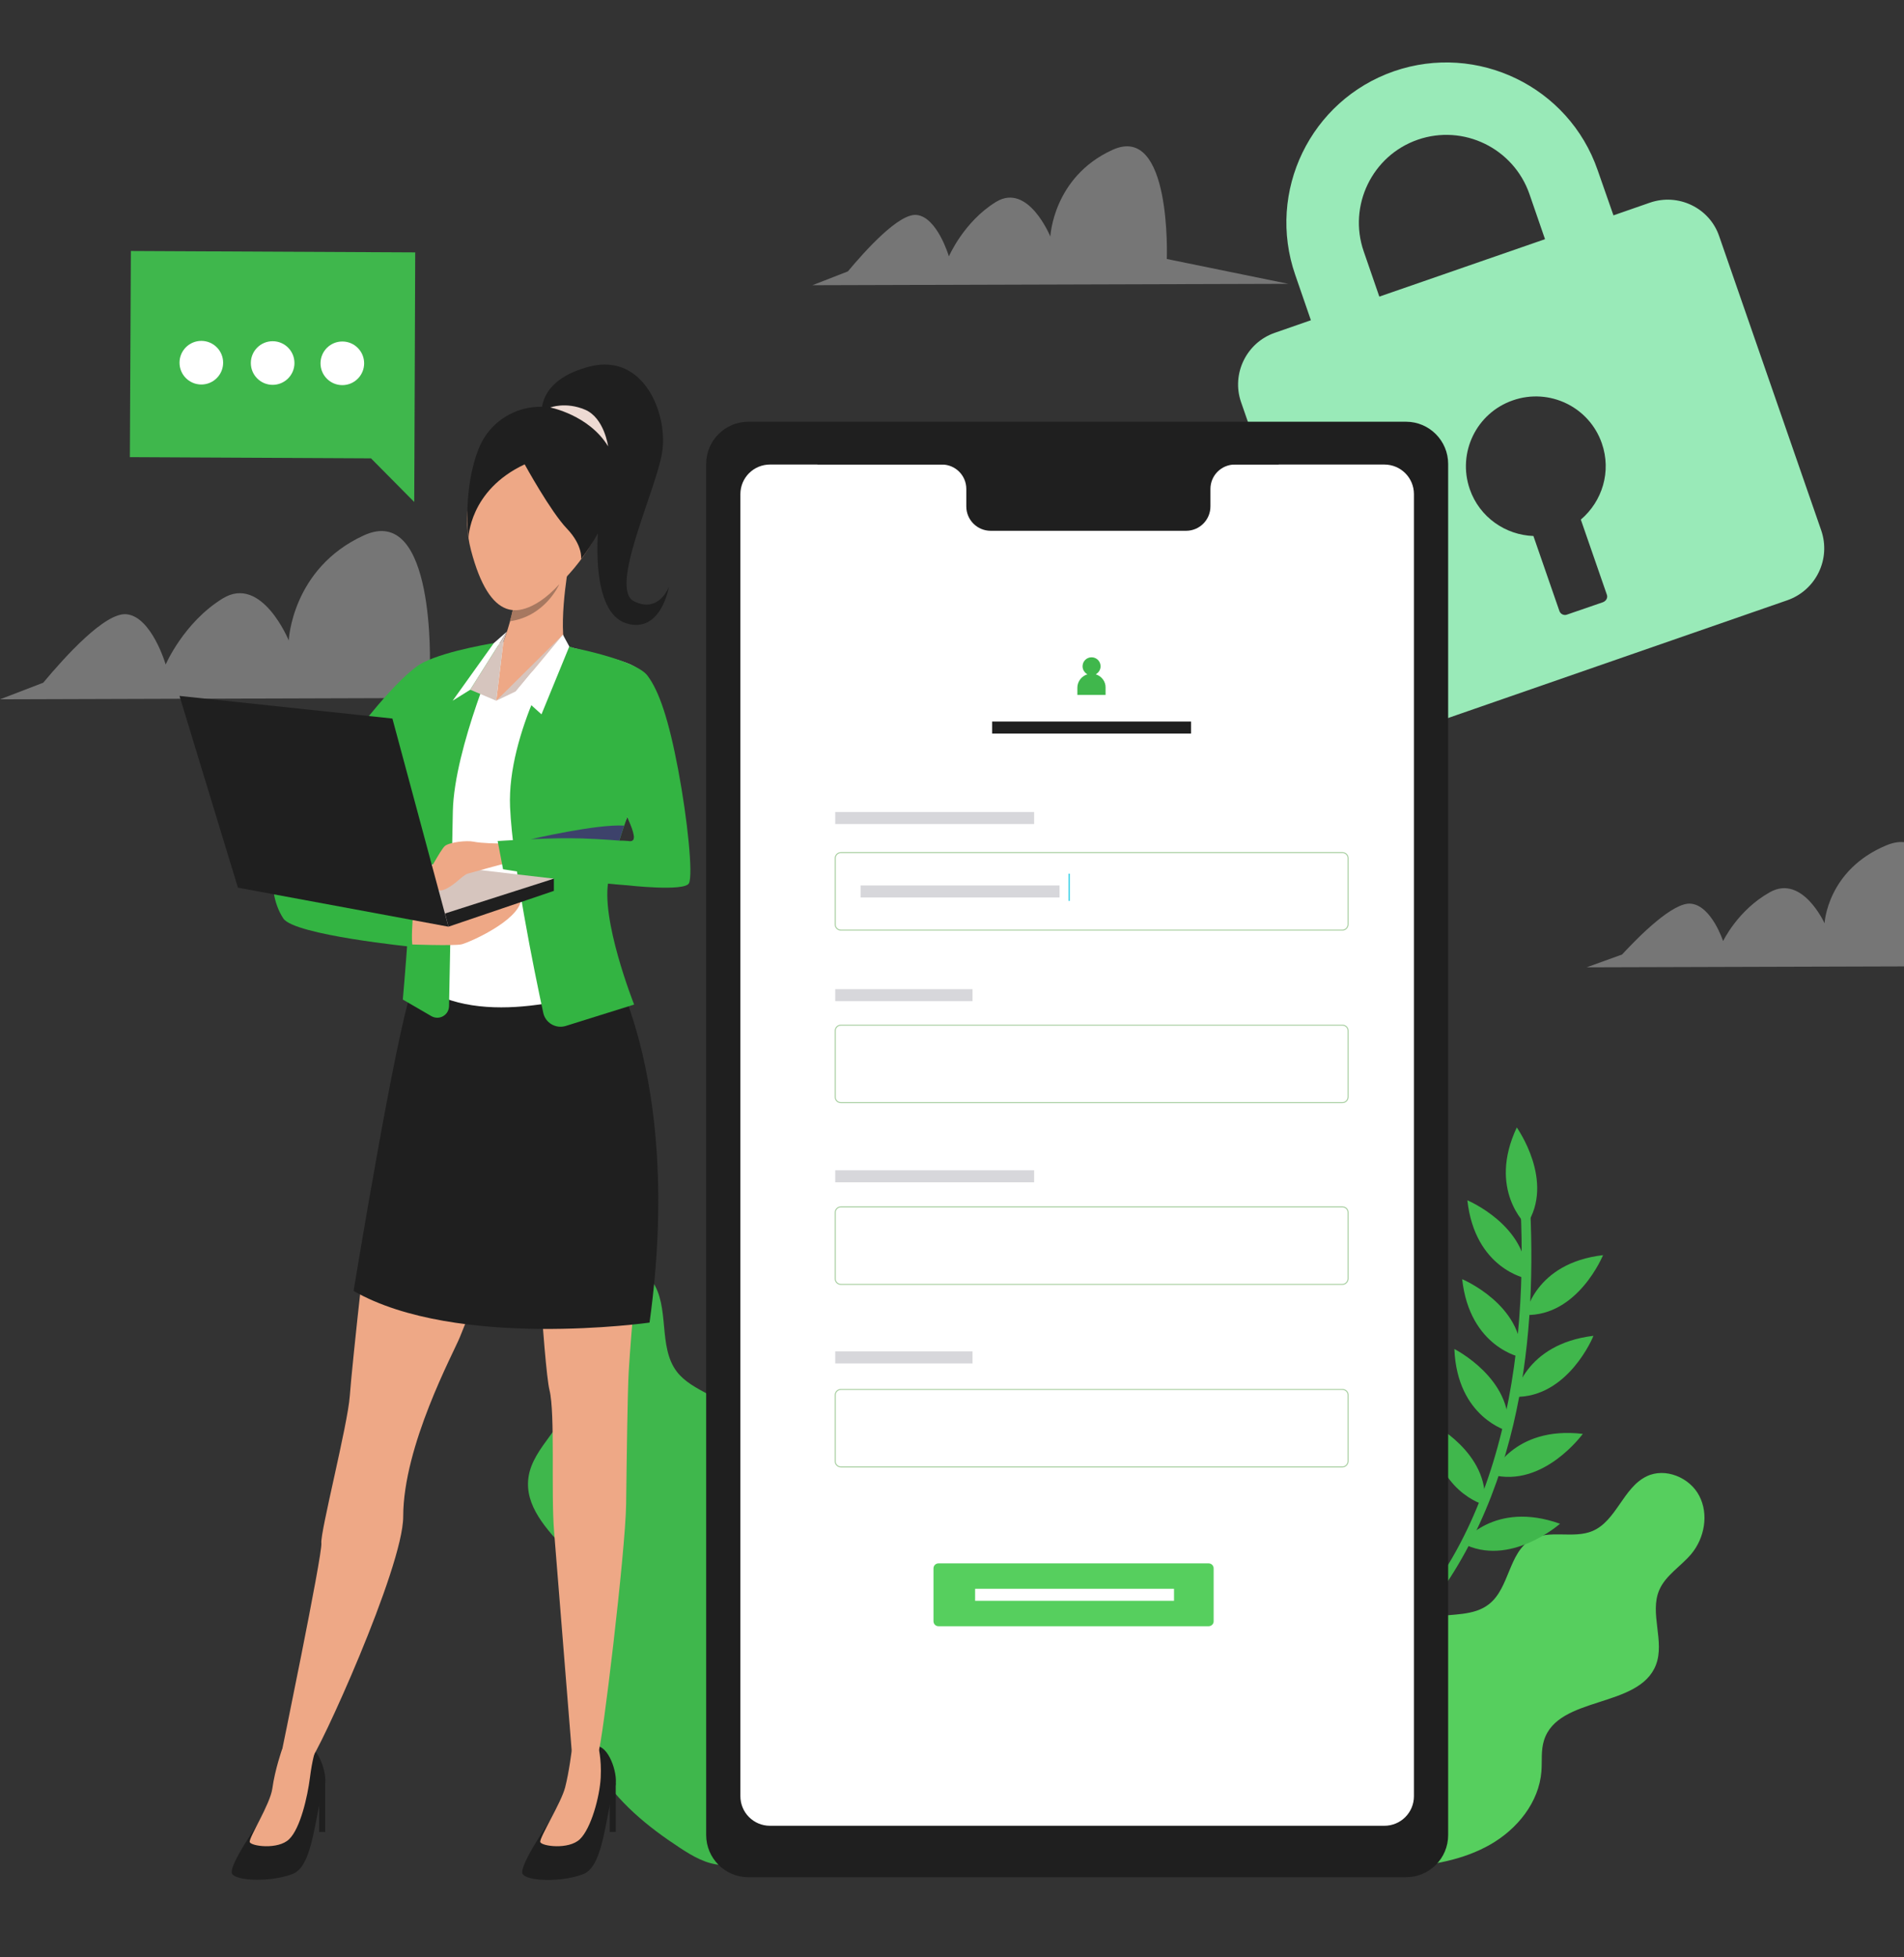 <?xml version="1.0" encoding="utf-8"?>
<!-- Generator: Adobe Illustrator 19.2.0, SVG Export Plug-In . SVG Version: 6.00 Build 0)  -->
<svg version="1.1" id="Слой_1" xmlns="http://www.w3.org/2000/svg" xmlns:xlink="http://www.w3.org/1999/xlink" x="0px" y="0px"
	 viewBox="0 0 951.5 977.8" style="enable-background:new 0 0 951.5 977.8;" xml:space="preserve">
<rect x="0" y="0" width="951.5" height="977.8" fill="#333333" stroke="none"/>
<style type="text/css">
	.st0{fill:#3FB74C;}
	.st1{fill:#FFFFFF;}
	.st2{opacity:0.33;fill:#FFFFFF;}
	.st3{fill:#99EAB8;}
	.st4{fill:#56CF5E;}
	.st5{fill:#40B74C;}
	.st6{fill:#1F1F1F;}
	.st7{fill:none;stroke:#A6CE9F;stroke-width:0.5;stroke-miterlimit:10;}
	.st8{fill:none;stroke:#00C4E1;stroke-width:0.5;stroke-miterlimit:10;}
	.st9{fill:#D7D7DB;}
	.st10{fill:#EEA886;}
	.st11{fill:#A77860;}
	.st12{fill:#CFBEB8;}
	.st13{fill:#EDDAD3;}
	.st14{fill:#D6C5BE;}
	.st15{fill:#33B442;}
	.st16{fill:#3D426B;}
</style>
<g>
	<g>
		<g>
			<polygon class="st0" points="65.4,125.4 207.5,126.1 207.1,229.1 207,250.8 185.4,229 64.9,228.4 			"/>
		</g>
	</g>
	
		<ellipse transform="matrix(3.150983e-03 -1 1 3.150983e-03 -45.579 317.006)" class="st1" cx="136.2" cy="181.4" rx="10.9" ry="10.9"/>
	
		<ellipse transform="matrix(3.156279e-03 -1 1 3.156279e-03 -81.007 281.24)" class="st1" cx="100.6" cy="181.3" rx="10.9" ry="10.9"/>
	
		<ellipse transform="matrix(3.182775e-03 -1 1 3.182775e-03 -10.97 351.943)" class="st1" cx="171" cy="181.5" rx="10.9" ry="10.9"/>
</g>
<g>
	<path class="st2" d="M0,349.4l288.3-0.9l-73.5-15c0,0,3-82.5-33-66c-36,16.5-37.5,52.5-37.5,52.5s-13.5-33-33-21
		c-19.5,12-28.5,33-28.5,33s-7-23.8-19.5-25.1c-10.7-1.2-31,21.4-41.7,34.2L0,349.4z"/>
	<path class="st2" d="M792.9,483.3l237.8-0.7l-60.7-11.2c0,0,2.5-61.3-27.2-49.1c-29.7,12.3-31,39-31,39s-11.1-24.5-27.2-15.6
		c-16.1,8.9-23.5,24.5-23.5,24.5s-5.8-17.7-16.1-18.7c-8.8-0.9-25.6,15.9-34.4,25.4L792.9,483.3z"/>
	<path class="st2" d="M406,142.5l237.8-0.7l-60.7-12.4c0,0,2.5-68.1-27.2-54.5c-29.7,13.6-31,43.3-31,43.3s-11.1-27.2-27.2-17.3
		c-16.1,9.9-23.5,27.2-23.5,27.2s-5.8-19.6-16.1-20.7c-8.8-1-25.6,17.7-34.4,28.2L406,142.5z"/>
</g>
<g>
	<path class="st3" d="M824.4,101.3l-18.1,6.3L798.4,85C784,43.3,738.3,21.2,696.6,35.6c-41.7,14.5-63.8,60.1-49.3,101.8l7.8,22.6
		l-18.1,6.3c-14.1,4.9-21.7,20.5-16.8,34.6l51,147c5,14.3,20.6,21.9,34.7,17l187.3-65c14.3-5,21.9-20.6,16.9-35l-51-147
		C854.3,103.9,838.7,96.3,824.4,101.3z M681.5,125.6c-7.9-22.8,4.2-47.9,27-55.8c22.8-7.9,47.8,4.2,55.8,27.1l7.8,22.6l-82.8,28.7
		L681.5,125.6z M790,259.6l13,37.5c0.6,1.6-0.4,3.2-2,3.8l-18,6.2c-1.4,0.5-3.1-0.2-3.7-1.8l-13-37.5c-13.9-0.5-26.9-9.3-31.8-23.4
		c-6.3-18.2,3.3-38.1,21.6-44.4c18.2-6.3,38.1,3.3,44.4,21.5C805.4,235.6,800.7,250.5,790,259.6z"/>
	<g>
		<path class="st4" d="M700.5,827.6c-4.5-8.7,6-18,15.6-19.7c9.6-1.7,20.5-0.4,28.1-6.5c10.2-8.1,9.7-25.7,21-32.2
			c9.1-5.2,21.1-0.2,30.7-4.3c11.9-5.1,15.3-21.7,27-27.3c9.3-4.5,21.6,0.6,26.3,9.8c4.8,9.2,2.6,21.1-4,29
			c-5.2,6.2-12.8,10.6-16,18c-5,11.6,2.9,25.7-1.7,37.5c-8.5,21.8-48.9,15.2-55.9,37.6c-1.6,5-0.9,10.3-1.3,15.5
			c-1.2,15.5-12.1,28.9-25.6,36.6c-13.5,7.7-29.2,10.4-44.7,11.4c-6.3,0.4-13,0.6-18.6-2.3c-5.3-2.7-9-7.8-11.9-13
			C650.9,884.2,643.2,840.3,700.5,827.6"/>
	</g>
	<g>
		<path class="st0" d="M402.6,809.7c10-6.6,4.4-22.8-4.8-30.4c-9.2-7.6-21.7-12.8-26.2-23.8c-6-14.8,5.1-33.3-3.1-47
			c-6.6-11-22.4-13-30.2-23.1c-9.7-12.6-3.3-32.5-12.5-45.5c-7.3-10.4-23.4-12.4-34-5.4c-10.6,7-15.4,21-13.2,33.5
			c1.8,9.8,7.3,19.1,6.3,28.9c-1.6,15.5-18.6,25.8-20.8,41.2c-4,28.5,43.2,45.8,37.2,73.9c-1.3,6.3-5.3,11.6-7.9,17.4
			c-8,17.3-4.5,38.3,5.3,54.6c9.8,16.3,25,28.7,40.9,39.1c6.5,4.3,13.5,8.4,21.3,8.7c7.3,0.3,14.3-2.9,20.5-6.8
			C421.6,900.1,456.3,857.7,402.6,809.7"/>
	</g>
	<g>
		<g>
			<path class="st5" d="M664.6,845.4c14-6,26.5-17.2,37-27.9c28.1-29,45.5-66.9,54.7-105.9c8.3-35.3,10.1-71.8,8.4-108
				c-0.1-3.1-4.9-3.1-4.8,0c3.9,81.2-12.2,180.8-84.9,230.2c-4.1,2.8-8.3,5.5-12.9,7.5C659.4,842.5,661.8,846.6,664.6,845.4
				L664.6,845.4z"/>
		</g>
		<path class="st5" d="M756.9,697.9c0,0,4.6-26.3,39.4-30.5C796.4,667.4,783.7,698.5,756.9,697.9z"/>
		<path class="st5" d="M745.5,736.8c0,0,10.6-24.5,45.5-20.4C791,716.3,771.4,743.6,745.5,736.8z"/>
		<path class="st5" d="M730.7,771c0,0,15.8-21.5,48.9-9.7C779.6,761.3,754.4,783.5,730.7,771z"/>
		<path class="st5" d="M762.3,657c0,0,4.5-25.9,38.8-29.9C801.1,627.1,788.6,657.7,762.3,657z"/>
		<path class="st5" d="M762.8,612.1c0,0-19.5-17.6-4.8-48.8C758,563.4,777.3,590.2,762.8,612.1z"/>
		<path class="st5" d="M762.9,638.8c0,0-25.8-4.8-29.6-39.1C733.3,599.7,763.8,612.5,762.9,638.8z"/>
		<path class="st5" d="M760.3,678.2c0,0-25.8-4.8-29.6-39.1C730.7,639.1,761.2,651.9,760.3,678.2z"/>
		<path class="st5" d="M753.6,715c0,0-25.4-6.6-26.8-41C726.8,674,756.3,688.9,753.6,715z"/>
		<path class="st5" d="M741.9,751.9c0,0-25.4-6.6-26.8-41C715.1,710.9,744.6,725.7,741.9,751.9z"/>
	</g>
	<g>
		<path class="st6" d="M702.6,937.9H374c-11.7,0-21.1-9.5-21.1-21.1v-685c0-11.7,9.5-21.1,21.1-21.1h328.6
			c11.7,0,21.1,9.5,21.1,21.1v685C723.7,928.5,714.3,937.9,702.6,937.9z"/>
		<path class="st1" d="M691.8,912.2h-307c-8.2,0-14.8-6.6-14.8-14.8V246.9c0-8.2,6.6-14.8,14.8-14.8h307c8.2,0,14.8,6.6,14.8,14.8
			v650.5C706.6,905.6,700,912.2,691.8,912.2z"/>
		<path class="st6" d="M639,232.1h-21.9c-6.7,0-12.2,5.4-12.2,12.2v8.7c0,6.7-5.4,12.2-12.2,12.2h-97.6c-6.7,0-12.2-5.4-12.2-12.2
			v-8.7c0-6.7-5.4-12.2-12.2-12.2h-62.2v-6.2H639V232.1z"/>
		<g>
			<g>
				<g>
					<path class="st5" d="M547.6,336.9c1.4-0.8,2.4-2.3,2.4-4c0-2.5-2-4.5-4.5-4.5c-2.5,0-4.5,2-4.5,4.5c0,1.7,1,3.2,2.4,4
						c-2.9,0.9-5,3.6-5,6.7v3.6h14.1v-3.6C552.6,340.5,550.5,337.8,547.6,336.9z"/>
				</g>
				<g>
					<path class="st4" d="M604,812.5H469c-1.4,0-2.5-1.1-2.5-2.5v-26.4c0-1.4,1.1-2.5,2.5-2.5h135c1.4,0,2.5,1.1,2.5,2.5v26.4
						C606.6,811.3,605.4,812.5,604,812.5z"/>
				</g>
				<g>
					<path class="st7" d="M670.9,464.7H420.2c-1.5,0-2.8-1.2-2.8-2.8v-33.1c0-1.5,1.2-2.8,2.8-2.8h250.7c1.5,0,2.8,1.2,2.8,2.8v33.1
						C673.6,463.4,672.4,464.7,670.9,464.7z"/>
				</g>
				<g>
					<g>
						<g>
							<path class="st7" d="M670.9,550.9H420.2c-1.5,0-2.8-1.2-2.8-2.8v-33.1c0-1.5,1.2-2.8,2.8-2.8h250.7c1.5,0,2.8,1.2,2.8,2.8
								v33.1C673.6,549.7,672.4,550.9,670.9,550.9z"/>
						</g>
					</g>
				</g>
				<g>
					<g>
						<g>
							<path class="st7" d="M670.9,641.7H420.2c-1.5,0-2.8-1.2-2.8-2.8v-33.1c0-1.5,1.2-2.8,2.8-2.8h250.7c1.5,0,2.8,1.2,2.8,2.8
								v33.1C673.6,640.4,672.4,641.7,670.9,641.7z"/>
						</g>
					</g>
				</g>
				<g>
					<g>
						<g>
							<path class="st7" d="M670.9,732.9H420.2c-1.5,0-2.8-1.2-2.8-2.8V697c0-1.5,1.2-2.8,2.8-2.8h250.7c1.5,0,2.8,1.2,2.8,2.8v33.1
								C673.6,731.6,672.4,732.9,670.9,732.9z"/>
						</g>
					</g>
				</g>
			</g>
			<line class="st8" x1="534.3" y1="436.5" x2="534.3" y2="450.1"/>
		</g>
	</g>
</g>
<rect x="417.4" y="405.7" class="st9" width="99.4" height="6"/>
<rect x="495.8" y="360.5" class="st6" width="99.4" height="6"/>
<rect x="487.3" y="793.8" class="st1" width="99.4" height="6"/>
<rect x="430.1" y="442.4" class="st9" width="99.4" height="6"/>
<rect x="417.4" y="584.7" class="st9" width="99.4" height="6"/>
<rect x="417.4" y="494.2" class="st9" width="68.6" height="6"/>
<rect x="417.4" y="675.2" class="st9" width="68.6" height="6"/>
<g>
	<g>
		<path class="st6" d="M130.3,909.2c0,0-16.6,23.3-14.3,27c2.3,3.7,19.7,4.2,30.4,0c10.6-4.2,10.9-31.6,15.7-43.3
			c2-4.9-2.3-19.4-8.4-20.5c-6.1-1.1-12.7,2-12.7,2S147.3,891,130.3,909.2z"/>
	</g>
	<g>
		<g>
			<path class="st10" d="M140.9,874.2c0,0-3.5,9.9-4.8,19.4c-1.1,7.9-11.8,24.6-11.3,26.7c0.5,2.1,14.2,4,19.7-1.4
				c5.6-5.4,9.2-21.3,10.4-30.8c1.1-8.8,2.6-13.2,2.6-13.2S146.3,868.4,140.9,874.2z"/>
		</g>
	</g>
	<g>
		<path class="st6" d="M274.9,909.6c0,0-16,23-13.7,26.7c2.3,3.7,19.7,4.2,30.4,0c10.6-4.2,10.9-31.6,15.7-43.3
			c2-4.9-2.3-19.4-8.4-20.5c-6.1-1.1-13.2,2.3-13.2,2.3S291.9,891.4,274.9,909.6z"/>
	</g>
	<g>
		<g>
			<path class="st10" d="M285.7,874.6c0,0-1.3,10.8-3.3,18.5c-2,7.7-12.9,25.1-12.4,27.2c0.5,2.1,14.2,4,19.8-1.4
				c5.6-5.4,9.9-21.2,10.4-30.8c0.5-9.6-1.3-15.8-1.3-15.8S291.1,868.8,285.7,874.6z"/>
		</g>
	</g>
	<g>
		<g>
			<path class="st10" d="M205.7,494.7c0,0-14.3,69.2-17.5,86.6c-3.3,17.4-12.4,101.8-13.4,116.2c-1,14.3-14.9,68.4-14.2,73.5
				c0.7,5.1-20.6,108.1-20.6,108.1s7.3,6.1,14.9,0.6c3.9-2.9,46.6-96.4,46.6-122c0-35.4,25.1-81.7,28.3-89.6
				c30.1-73.6,24.2-96.1,28.1-100.9c3.9-4.8,4.3,3,6.6,13.5c2.3,10.6,7.2,102.2,10.1,113.8c2.9,11.6,0.7,50.9,2.3,70.7
				c1.6,19.8,8.8,109.5,8.8,109.5s5.6,9.1,13.4,0.2c1.7-1.9,13.5-99.9,13.8-123.4c0.3-23.6,0.7-56.1,1.3-66.3
				c6.1-97.7,21-111.6-2.5-180.8C267.8,374.9,205.7,494.7,205.7,494.7z"/>
		</g>
	</g>
	<g>
		<path class="st6" d="M301.5,475.3c0,0,40.6,59.3,23.1,185.5c0,0-96.3,13.7-147.9-15.8c0,0,21.3-130.1,29.1-150.3
			C213.5,474.4,301.5,475.3,301.5,475.3z"/>
	</g>
	<g>
		<polygon class="st6" points="162.5,890.8 162.5,915.3 159.5,915.3 159.5,896.4 		"/>
	</g>
	<g>
		<polygon class="st6" points="307.7,890.8 307.7,915.3 304.7,915.3 304.7,896.4 		"/>
	</g>
	<path class="st10" d="M253.3,212.3c0,0-27.2,27.4-17.9,62.7c9.3,35.3,24.1,35.5,40.6,20.3c16.4-15.2,26.1-31.1,28.2-48.9
		C306.3,228.7,278.1,187.9,253.3,212.3z"/>
	<path class="st10" d="M248,330c0,0,4-9.2,6.9-19.6c0.5-1.8,1-3.7,1.4-5.6c1.4-6.5,2-13,0.5-17.4c-4.3-12.8,27.2-3.9,27.2-3.9
		s-6.1,33.9,0,45.3C290,340.2,248,330,248,330z"/>
	<path class="st1" d="M327.9,346.1c-5-9.9-8.7-13.1-18.3-16.1c-5.4-1.7-29.4-7.9-29.4-7.9l-28.8-1.1c0,0-19.8,3.3-35.2,8.6
		c-15.4,5.3-35.5,34.4-35.5,34.4s27.8,65.2,33.1,84c5.3,18.7,1.8,47.7,1.8,47.7c33.3,18.1,86.7-1.8,86.7-1.8
		c-4.1-14.6-4.2-31.7-2.1-43.8c0.3-1.4,0.5-2.8,0.8-4.1c0.3-1.2,0.7-2.8,1.1-4.7c0-0.1,0-0.2,0.1-0.3c21.2,2.2,41.1,3,41.6-1.2
		C346.2,420.8,334.7,359.8,327.9,346.1z M313.2,420.5c-0.9-0.1-2.7-0.1-4.6-0.3c2.4-6.6,5-12.4,5-12.4
		C315.1,412,320.8,421.7,313.2,420.5z"/>
	<path class="st6" d="M262.2,232c0,0,13,23.7,21.1,32.1c8.1,8.5,7.1,15.2,7.1,15.2s31.5-38.9,9-62.3c-22.5-23.5-51.4-14-59.9,6.5
		c-8.5,20.5-5.4,45.5-5.4,45.5S234.4,245,262.2,232z"/>
	<path class="st6" d="M270.8,207.3c0,0-3.1-17.3,24-24.2c27.2-6.9,39.4,24.4,36,43.5c-3.3,19.1-26.6,67.5-14,73.8
		c12.6,6.3,17.5-7.3,17.5-7.3s-3.9,23.8-21.4,18.3c-17.5-5.5-15.2-44.2-12.5-59.6C303,236.3,270.8,207.3,270.8,207.3z"/>
	<path class="st11" d="M279.5,291.9c-0.1,0.2-7,16-24.7,18.5c0.5-1.8,1-3.7,1.4-5.6C256.2,304.8,265.9,306.8,279.5,291.9z"/>
	<path class="st12" d="M313.2,408.1c0,0-1.3,2.7-4.8,13.5c-3.6-30.2-1.7-46-1.7-46C307,391.8,313.2,408.1,313.2,408.1z"/>
	<path class="st13" d="M275,203.6c0,0,19.3,3.7,28.9,19.4c0,0-1.9-14.2-11.5-18.3C282.7,200.6,275,203.6,275,203.6z"/>
	<path class="st12" d="M302.3,441.4c-0.5,1.9-0.9,3.5-1.1,4.7c-0.3,1.3-0.6,2.6-0.8,4.1c-11.9-6.5-20.5-11.6-20.5-11.6
		C283,439.3,302.3,441.4,302.3,441.4z"/>
	<path class="st10" d="M281.9,322.5L248,350.1l3.5-29.1C251.5,321,271.3,316.7,281.9,322.5z"/>
	<polygon class="st14" points="257.8,345.4 248,350.1 281.3,317.1 	"/>
	<path class="st15" d="M304.3,439c-4.7,19.3,12.6,62.9,12.6,62.9l-34.2,10.7c-4.9,1.5-10.1-1.5-11.2-6.5
		c-4.6-21.3-15.3-73.7-16.6-102.9c-1.6-37.2,25.4-81.1,25.4-81.1c48.1,8.3,34.9,81.1,34.9,81.1s-1.7,4.6-4.1,11.8c0,0,0,0,0,0
		c-0.6,1.8-1.2,3.8-1.9,5.9C307.6,426.2,305.9,432.4,304.3,439z"/>
	<path class="st15" d="M248.1,322.6l0.6-1.6c0,0-24.7,3.7-37.2,10c-12.5,6.3-36.5,38.6-36.5,38.6l31.4,41.4
		c0,31.8-5.1,88.4-5.1,88.4l14.3,8.3c3.9,2.2,8.7-0.5,8.8-5c0.4-21.5,1.4-72.6,1.9-97.4c0.7-31.8,23.4-83.3,23.4-83.3
		C249.1,322.2,248.6,322.4,248.1,322.6z"/>
	<path class="st10" d="M203.4,471.8c0,0,23.7,0.9,27.3,0c3.7-0.9,28.2-11.6,29.7-22.1c1.5-10.5-57,9.4-57,9.4V471.8z"/>
	<polygon class="st14" points="276.8,439 180.8,427.8 224.1,463 	"/>
	<polygon class="st6" points="224.1,463 276.8,445.1 276.8,439 222.4,456.4 	"/>
	<g>
		<path class="st10" d="M248.9,421.4c0,0-7.9,0-12.4-0.9c-3.4-0.7-12,0.3-14.2,2.2c-2.2,1.9-9.1,15.4-10.4,16.2
			c-1.3,0.8,0.7,2.7,3,1.8c0,0,2.1,5.9,7.3,3.7c5.2-2.2,8.8-7,11.5-7.9c2.7-0.8,18.6-5.1,18.6-5.1S253,419.9,248.9,421.4z"/>
	</g>
	<polygon class="st1" points="253.3,315.6 235,344.6 226.2,350.1 246.8,321.3 	"/>
	<polygon class="st14" points="235,344.6 248,350.1 251.5,321 253.3,315.6 	"/>
	<path class="st15" d="M206.3,458.3c0,0-1,12.2,0,14.8c0,0-59.2-5.9-64.7-14.2c-5.5-8.3-5.3-18.3-5.3-18.3L206.3,458.3z"/>
	<polygon class="st6" points="224.1,463 196.1,359 89.7,347.7 118.9,443.5 	"/>
	<polygon class="st1" points="281.3,317.1 257.8,345.4 270.6,356.9 284.5,323 	"/>
	<path class="st16" d="M311.9,412.5c0,0-0.8,2.4-0.8,2.4c-0.6,1.8-1.2,3.8-1.9,5.9c-4.5,1.4-43.9-1.5-43.9-1.5
		S298.3,411.6,311.9,412.5z"/>
	<path class="st15" d="M309.7,420c-6.3-0.5-16.7-1.2-25.2-1.2c-13.2-0.1-35.8,1.4-35.8,1.4l2.7,14.1c0,0,40,6.5,61.9,8v0
		c0,0,28.8,3.3,31-1c2.1-4.3-0.7-31.9-5.4-56.8c-4.7-24.9-9.5-39.2-15.3-46.9c-5.7-7.7-36-13.7-36-13.7l25.7,84.1
		c0,0,3.7,7.5,3.5,10.7c-0.1,1-0.7,1.5-1.7,1.6c-0.6-0.1-2.1-0.2-4-0.3L309.7,420z"/>
</g>
</svg>

